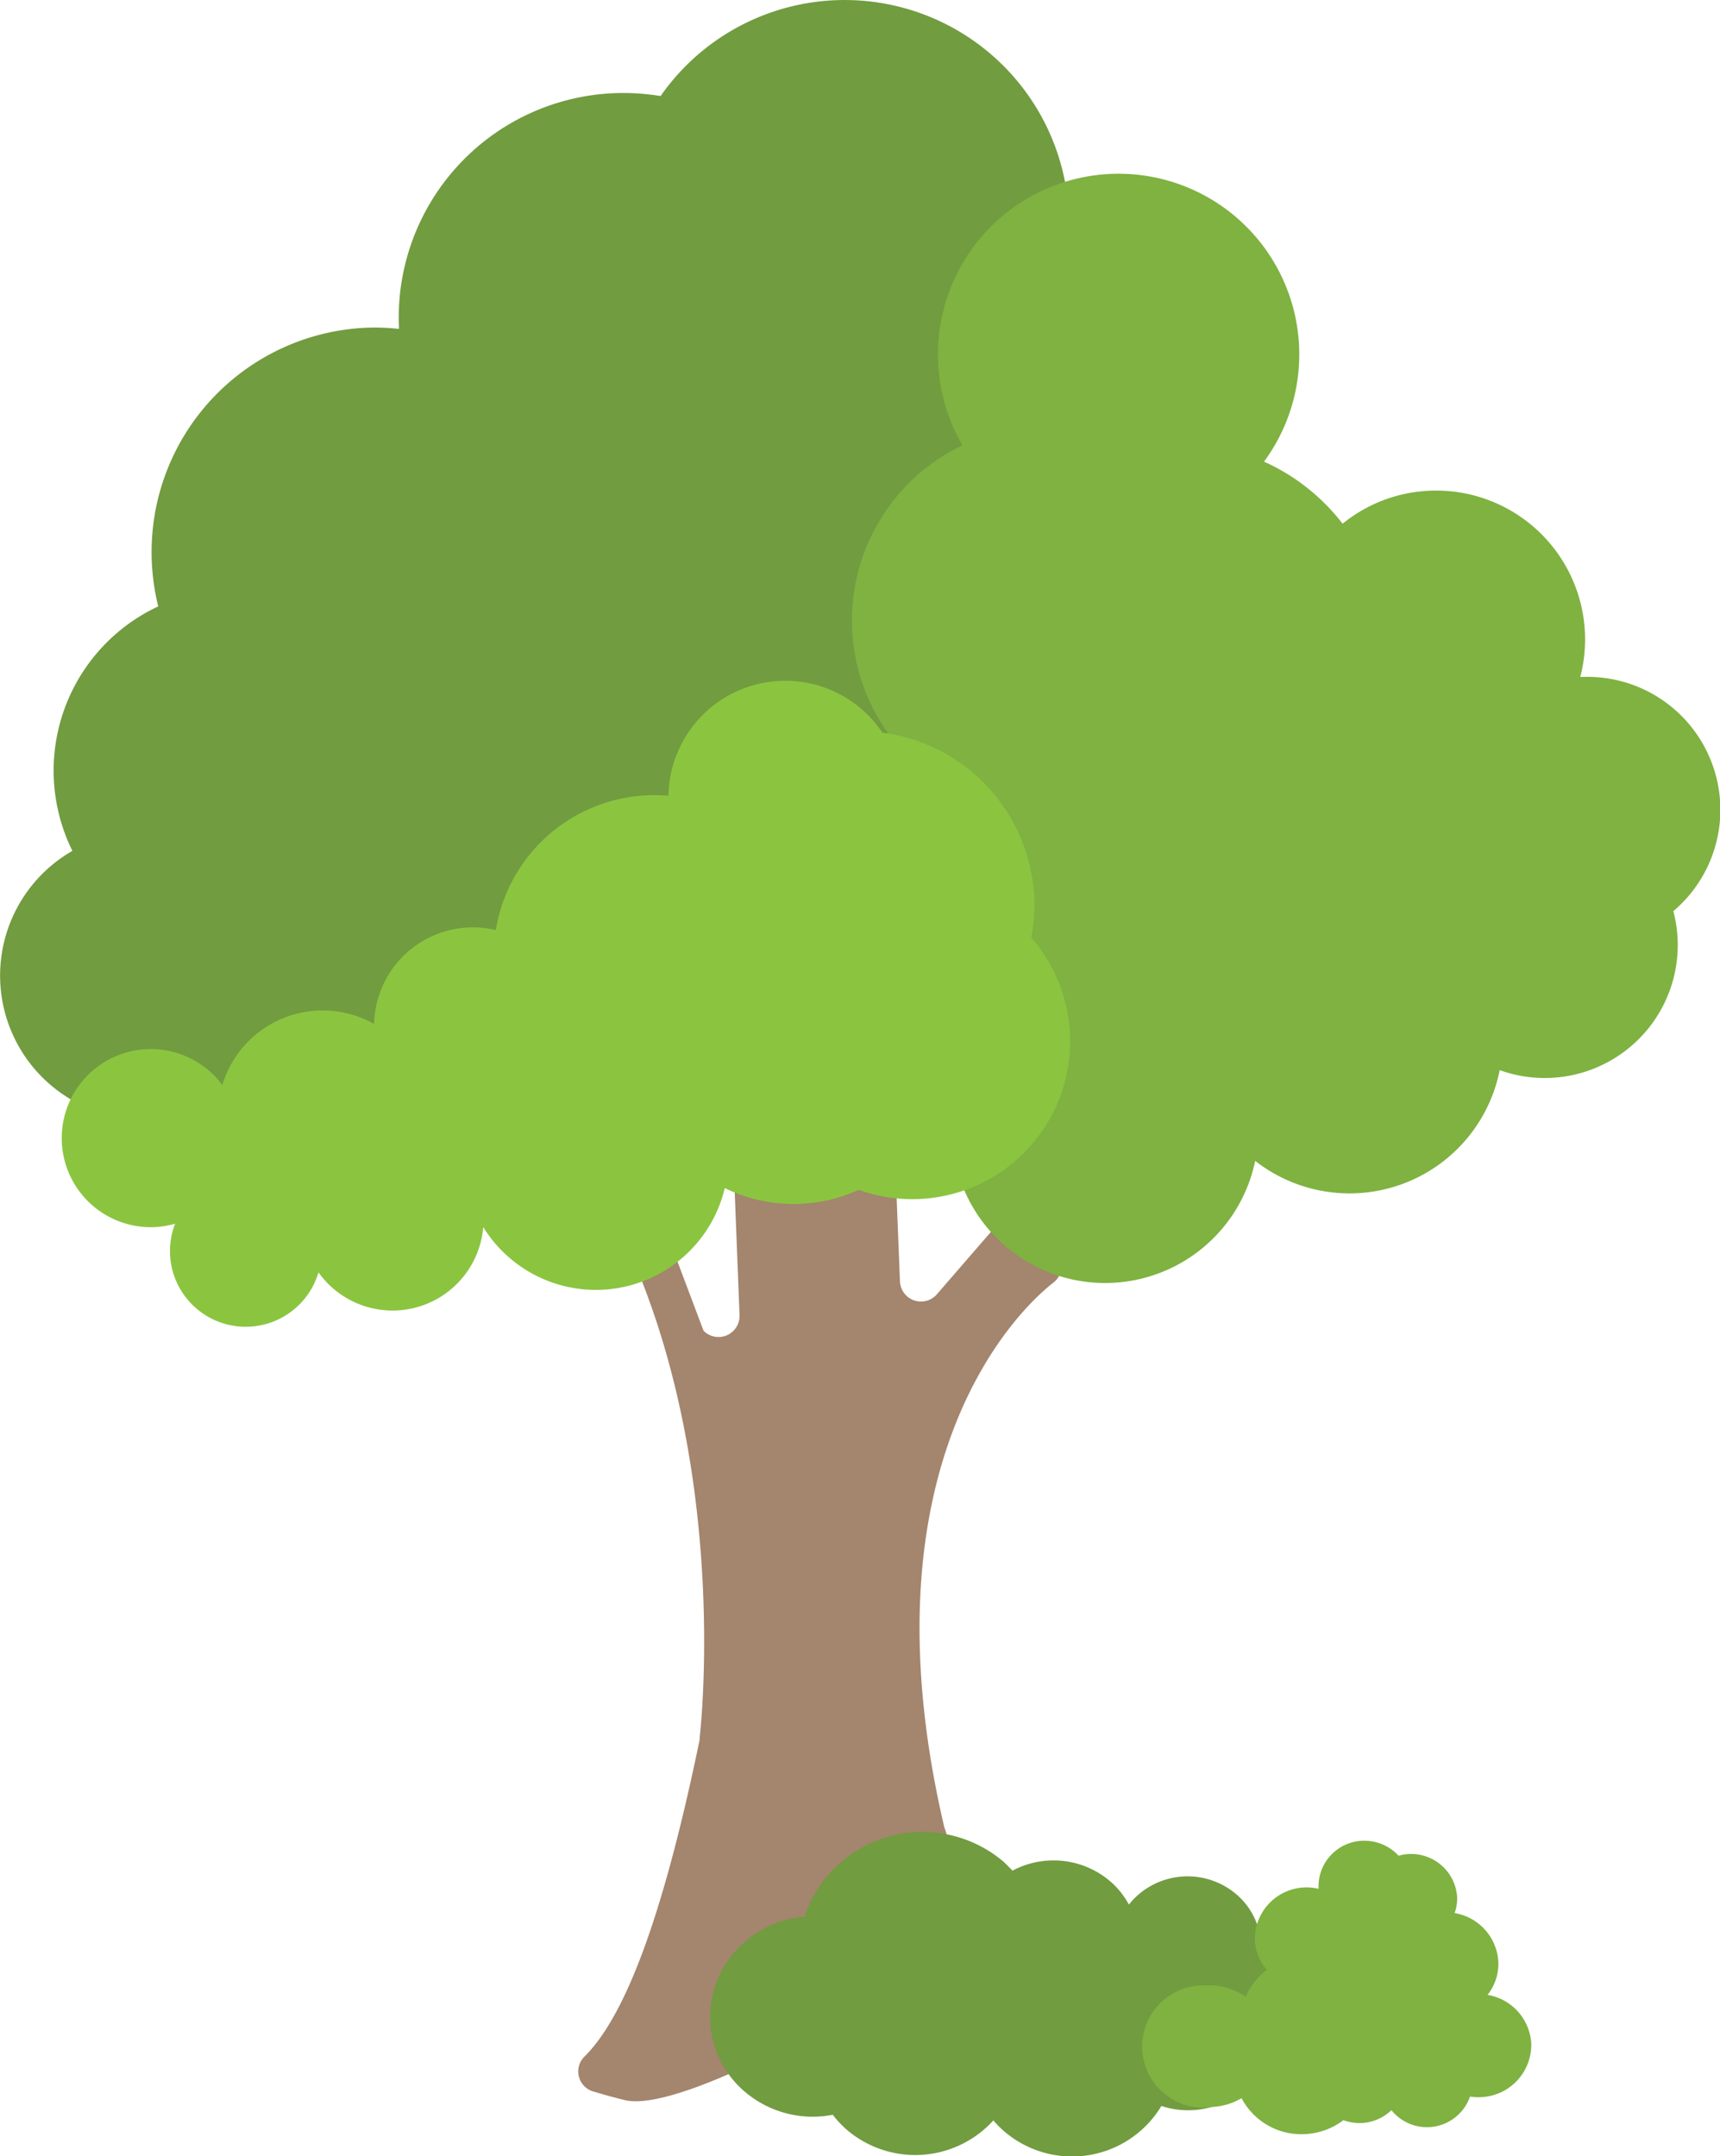 <?xml version="1.0" encoding="UTF-8"?> <svg xmlns="http://www.w3.org/2000/svg" viewBox="0 0 196.97 246.94"><defs><style>.cls-1{fill:#a4856d;}.cls-2{fill:#719c40;}.cls-3{fill:#7fb241;}.cls-4{fill:#8bc540;}</style></defs><g id="building"><path class="cls-1" d="M67,235.47c4.34-4.36,8.73-14.94,13.12-36.22a1.85,1.85,0,0,0,0-.23c.2-1.64,2.94-27.84-6.57-52.19a2.41,2.41,0,0,1,3.94-2.59l3.08,8.17a2.41,2.41,0,0,0,4.12-1.79l-.59-15.06a2.41,2.41,0,0,1,2.55-2.5l13.72.8a2.41,2.41,0,0,1,2.27,2.31l.42,10.58a2.41,2.41,0,0,0,4.23,1.48l8.66-10a2.41,2.41,0,0,1,4.15,1l1.38,5.14a2.4,2.4,0,0,1-.83,2.51c-5.22,4.06-21.92,22.06-12.54,62.27a1.93,1.93,0,0,0,.11.34c.58,1.52,2.8,13.67,13.63,23.15a2.4,2.4,0,0,1-.88,4.13c-2.64.77-5.92,1.8-8.35,2.77-7.07,2.81-17-2.85-20.34-5a2.36,2.36,0,0,0-2.38-.1c-3.6,1.89-14.13,7.11-18.35,6.08-1.44-.35-2.65-.7-3.65-1A2.39,2.39,0,0,1,67,235.47Z"></path><path class="cls-2" d="M122.41,24.71A25.7,25.7,0,0,0,75.65,11a26.35,26.35,0,0,0-5.28-.33A25.73,25.73,0,0,0,45.68,37.38c0,.1,0,.19,0,.29a24.28,24.28,0,0,0-3.63-.14A25.72,25.72,0,0,0,17.38,64.25a26.08,26.08,0,0,0,.74,5.2,20.75,20.75,0,0,0-9.83,28,16.46,16.46,0,1,0,23.24,20.93,18.39,18.39,0,0,0,28.6-16c0-.46-.07-.91-.12-1.36A21.29,21.29,0,0,0,87,87.07c1,.06,2,.08,3.09,0A30.49,30.49,0,0,0,116,42.66,25.61,25.61,0,0,0,122.41,24.71Z"></path><path class="cls-3" d="M197,92.15a15.23,15.23,0,0,0-15.82-14.62l-.21,0A17.05,17.05,0,0,0,163.75,56.2a16.91,16.91,0,0,0-10,3.78,23.53,23.53,0,0,0-9-7.11A20.69,20.69,0,1,0,110.22,51a22.23,22.23,0,0,0-8.14,33.5,14.83,14.83,0,0,0,3.08,15.93,14.87,14.87,0,0,0,4.11,26,17.26,17.26,0,0,0-.25,3.69,17.55,17.55,0,0,0,34.72,2.83,17.53,17.53,0,0,0,28-10.39,15.23,15.23,0,0,0,20.38-14.93,15.46,15.46,0,0,0-.49-3.28A15.21,15.21,0,0,0,197,92.15Z"></path><path class="cls-4" d="M118.09,107.41a20.27,20.27,0,0,0,.35-4.5,20,20,0,0,0-17.39-19,13.38,13.38,0,0,0-24.5,7.23,18.39,18.39,0,0,0-19.77,15.38,11.12,11.12,0,0,0-3.07-.3,11.32,11.32,0,0,0-10.87,11.05,12,12,0,0,0-17.38,7,10.2,10.2,0,1,0-7.79,16.27,10.38,10.38,0,0,0,2.38-.39,8.81,8.81,0,0,0-.58,3.49,8.68,8.68,0,0,0,17,2.08,10.42,10.42,0,0,0,18.87-5.18A15.17,15.17,0,0,0,83,136.07a18,18,0,0,0,15.34.2,18.08,18.08,0,0,0,19.78-28.86Z"></path><path class="cls-2" d="M84.33,223.35a11.23,11.23,0,0,0,.93,16.18,12,12,0,0,0,10.11,2.67A11.65,11.65,0,0,0,97,243.94a12.07,12.07,0,0,0,16.67-1l.08-.1a11.52,11.52,0,0,0,1.15,1.17A11.93,11.93,0,0,0,133,241.19a9.76,9.76,0,0,0,10.21-2.62,9.24,9.24,0,0,0,2-3.33,7.72,7.72,0,0,0,7.5-2.25,7.19,7.19,0,0,0-.6-10.36,7.73,7.73,0,0,0-7.88-1.3,8.1,8.1,0,0,0-2.62-4.36,8.62,8.62,0,0,0-11.94.69c-.14.15-.26.31-.39.47a9.43,9.43,0,0,0-2.13-2.66,10,10,0,0,0-11.2-1.23c-.31-.33-.65-.65-1-1a14.32,14.32,0,0,0-19.79,1.14,13.51,13.51,0,0,0-3,5.13A11.9,11.9,0,0,0,84.33,223.35Z"></path><path class="cls-3" d="M156,210.82a5.22,5.22,0,0,0-5,5.43s0,0,0,.07a5.93,5.93,0,0,0-7.3,5.92,5.56,5.56,0,0,0,1.37,3.35,8,8,0,0,0-2.42,3.09,7.25,7.25,0,0,0-4.58-1.29,7,7,0,1,0,.81,13.91,7.33,7.33,0,0,0,3.3-1,7.73,7.73,0,0,0,7.34,4.11,7.83,7.83,0,0,0,4.32-1.59,5.45,5.45,0,0,0,2.15.32,5.23,5.23,0,0,0,3.35-1.47,5.22,5.22,0,0,0,9-1.55,6.74,6.74,0,0,0,1.28.06,6,6,0,0,0,5.73-6.25,6,6,0,0,0-5-5.46,5.72,5.72,0,0,0,1.23-3.9,6,6,0,0,0-5-5.47,4.86,4.86,0,0,0,.28-1.95,5.28,5.28,0,0,0-6.7-4.62A5.32,5.32,0,0,0,156,210.82Z"></path></g></svg> 